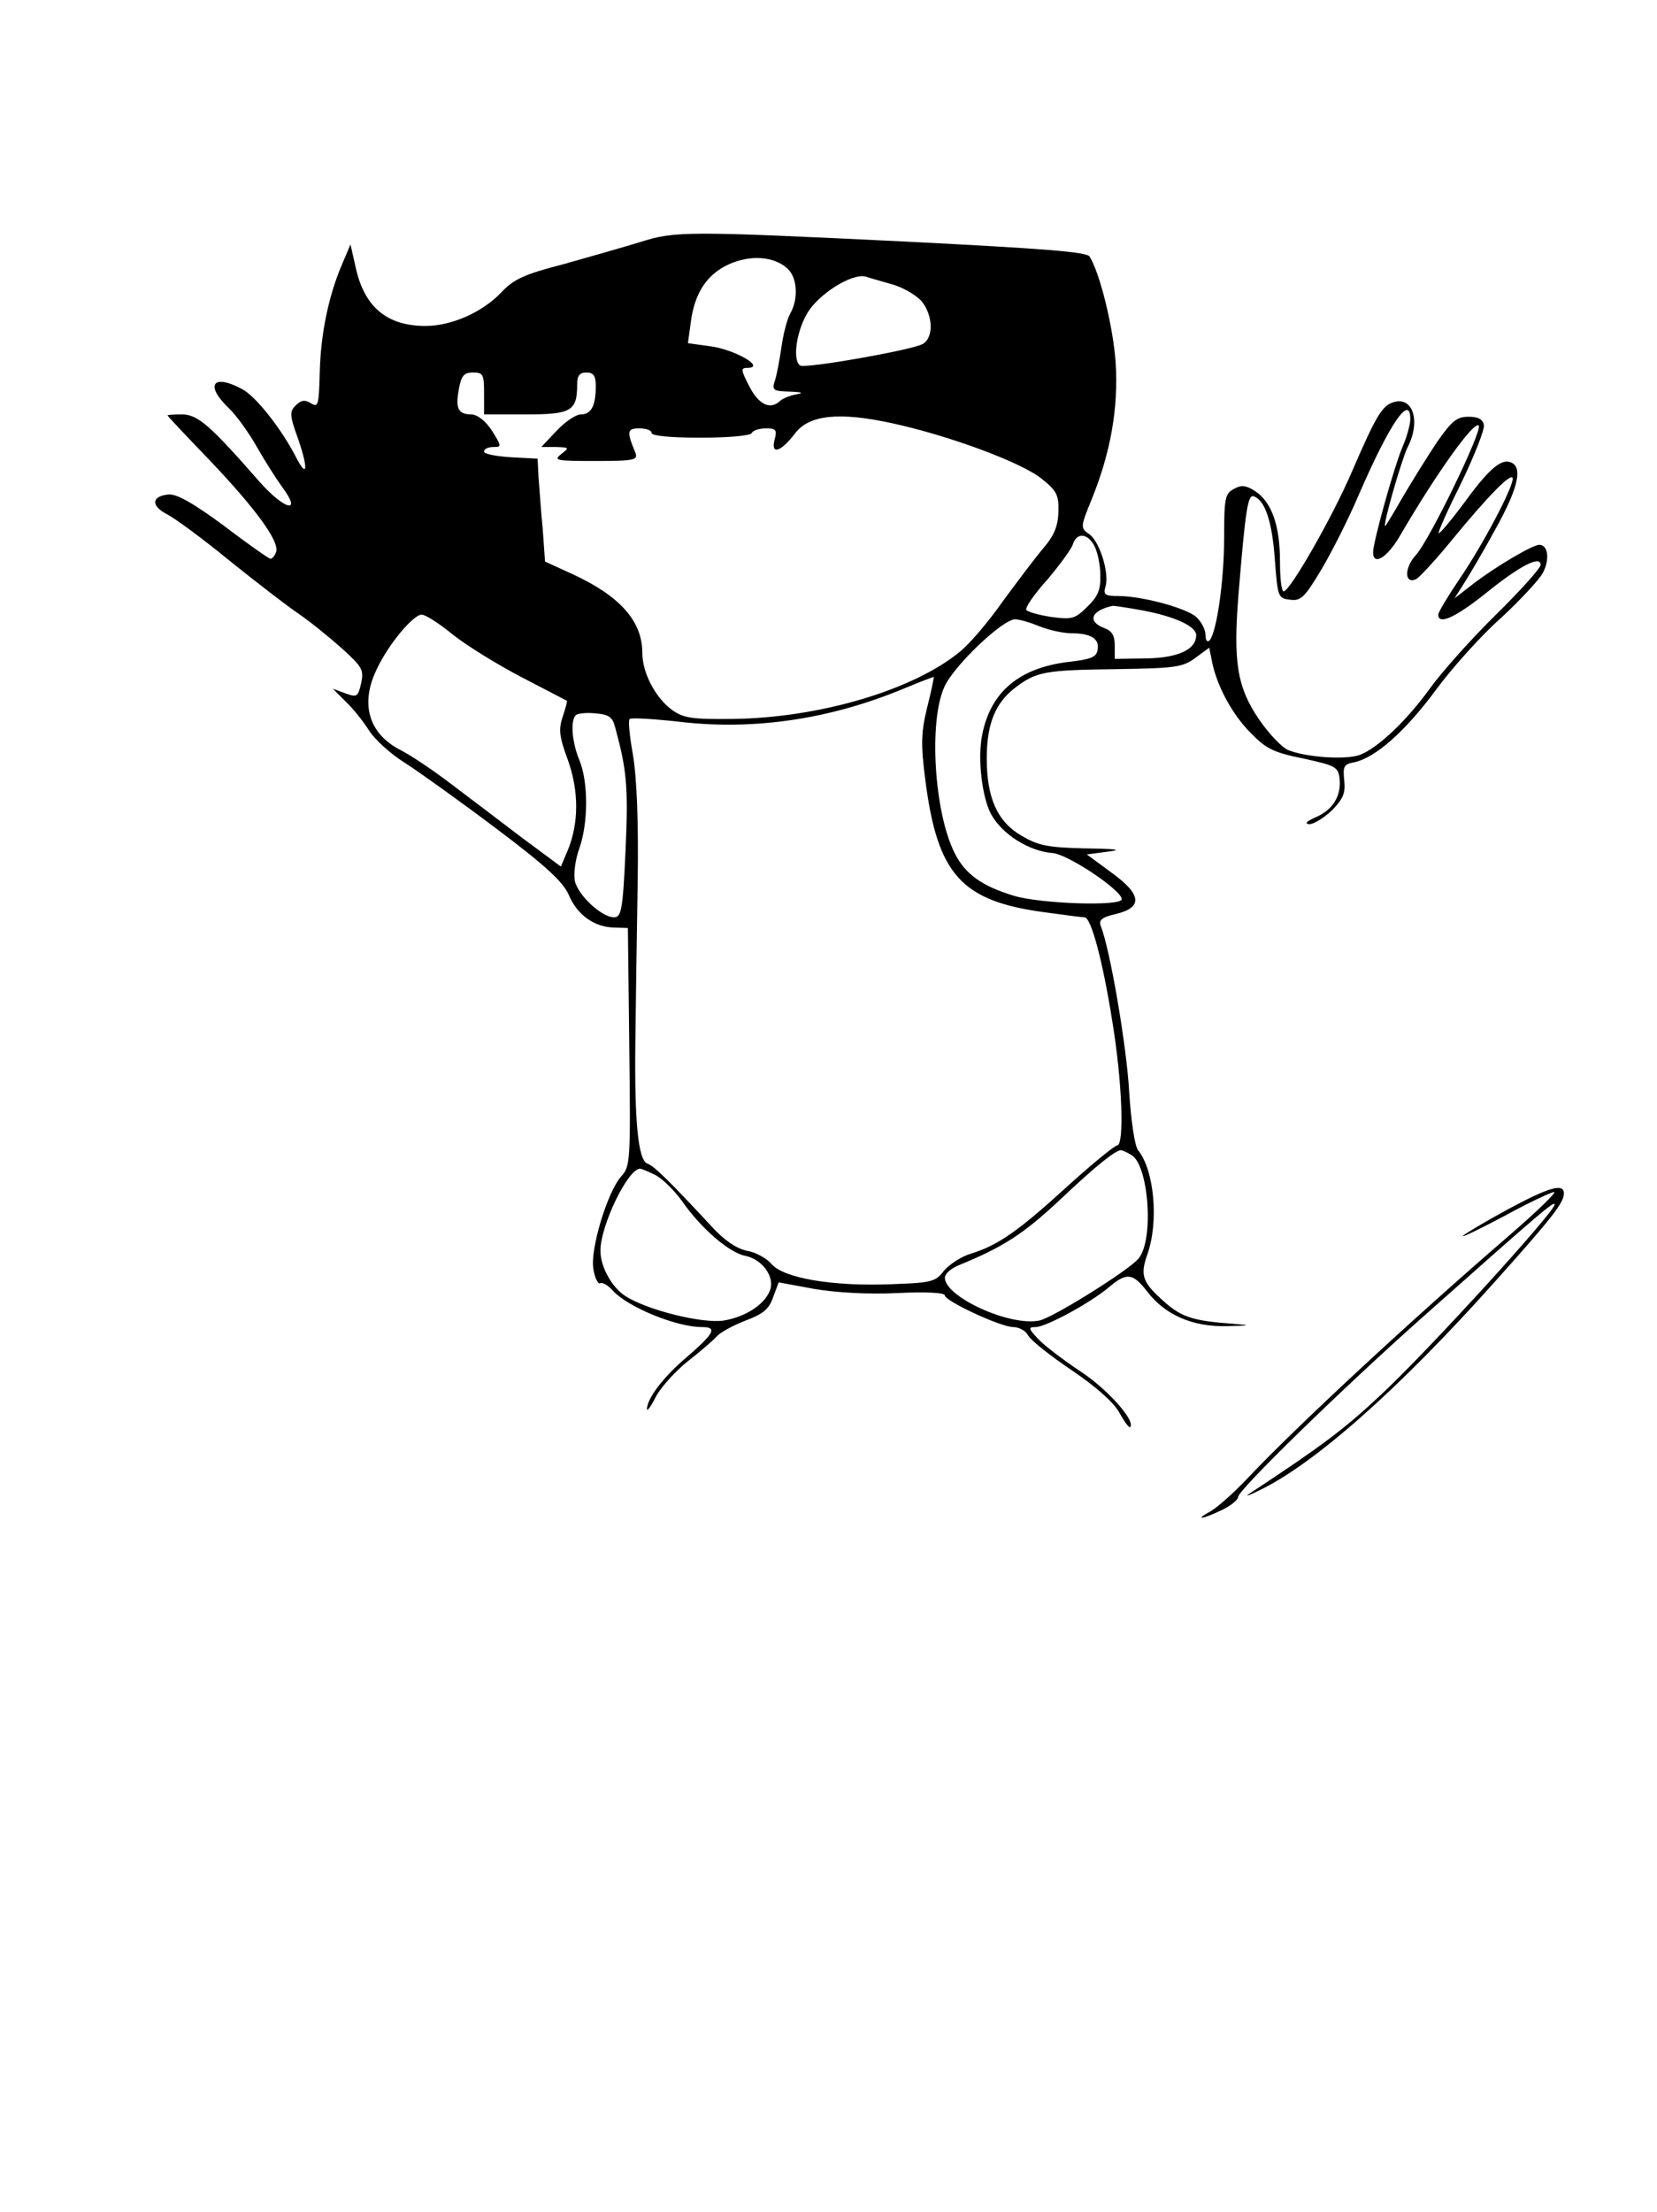 <?xml version="1.0" standalone="no"?>
<!DOCTYPE svg PUBLIC "-//W3C//DTD SVG 20010904//EN"
 "http://www.w3.org/TR/2001/REC-SVG-20010904/DTD/svg10.dtd">
<svg version="1.0" xmlns="http://www.w3.org/2000/svg"
 width="356pt" height="475pt" viewBox="0 0 356 475"
 preserveAspectRatio="xMidYMid meet">
<g transform="translate(0,475) scale(0.1,-0.1)"
fill="#000000" stroke="none">
<path d="M1375 4230 c-33 -10 -106 -31 -163 -47 -86 -22 -109 -33 -135 -61
-41 -43 -107 -72 -163 -72 -82 0 -130 40 -149 122 l-12 53 -17 -40 c-30 -69
-47 -152 -49 -234 -2 -71 -3 -77 -19 -67 -13 8 -21 7 -33 -5 -13 -13 -13 -21
6 -73 22 -65 19 -85 -6 -36 -31 60 -87 131 -116 145 -62 33 -79 8 -28 -41 17
-16 44 -54 61 -84 17 -30 42 -69 55 -87 43 -58 4 -48 -50 13 -105 120 -132
144 -166 144 -17 0 -31 -1 -31 -2 0 -2 41 -45 90 -96 99 -104 152 -176 143
-198 -3 -8 -8 -14 -12 -14 -3 0 -49 32 -100 71 -68 50 -102 69 -120 67 -36 -4
-37 -25 -1 -43 17 -9 77 -53 133 -99 56 -45 122 -96 147 -113 25 -17 67 -51
94 -75 44 -40 48 -46 42 -75 -7 -30 -9 -31 -34 -22 l-27 10 28 -28 c16 -15 38
-43 50 -62 12 -19 47 -51 78 -70 31 -20 119 -83 196 -141 105 -79 143 -114
155 -142 18 -43 55 -69 97 -70 l30 -1 3 -256 c3 -245 2 -256 -17 -277 -30 -33
-68 -159 -60 -200 3 -19 10 -32 14 -30 5 3 17 -4 27 -15 32 -36 137 -79 192
-79 34 0 27 -13 -33 -65 -50 -42 -86 -90 -85 -112 1 -4 10 9 20 29 11 20 41
53 67 74 27 21 55 45 63 54 8 9 36 24 62 34 37 14 50 24 59 50 l12 32 76 -14
c47 -8 115 -12 179 -9 60 3 102 1 102 -5 0 -12 120 -68 147 -68 12 0 27 -8 32
-18 6 -11 48 -44 94 -75 53 -36 90 -69 102 -91 11 -20 21 -33 23 -31 13 13
-50 83 -107 120 -36 24 -77 55 -90 69 -22 23 -22 26 -6 26 22 0 118 52 158 86
38 32 51 30 82 -10 38 -50 98 -76 171 -74 51 1 53 2 14 5 -85 6 -110 14 -146
45 -50 44 -55 58 -39 104 25 70 15 181 -20 224 -7 9 -15 62 -19 125 -5 95 -41
307 -61 356 -5 13 2 19 32 26 59 14 56 42 -9 89 l-53 39 45 6 c33 4 20 6 -49
7 -81 2 -100 6 -136 27 -52 30 -75 81 -75 166 0 74 18 119 61 152 46 35 64 38
221 40 123 2 139 4 166 24 l30 22 6 -30 c10 -51 43 -113 83 -153 33 -34 49
-42 113 -55 69 -15 75 -18 78 -43 4 -37 -14 -67 -51 -83 -20 -9 -25 -14 -14
-15 10 0 32 14 49 30 24 25 29 37 26 64 -3 30 -1 35 22 39 45 10 108 65 174
154 36 49 99 119 141 156 41 38 82 82 90 97 15 29 11 60 -8 60 -14 0 -94 -47
-142 -84 l-40 -31 19 30 c11 17 42 69 68 117 47 84 59 130 38 143 -21 13 -47
-7 -100 -79 -30 -41 -57 -73 -59 -71 -2 2 20 51 49 109 28 58 50 114 48 123
-2 13 -13 18 -33 18 -25 0 -36 -9 -68 -55 -20 -30 -53 -83 -73 -117 -20 -35
-37 -63 -38 -63 -6 0 35 142 48 169 29 56 12 111 -31 97 -24 -8 -37 -30 -88
-148 -42 -98 -133 -257 -147 -258 -5 0 -8 29 -8 65 0 76 -18 127 -53 150 -20
13 -30 14 -46 5 -19 -10 -21 -20 -21 -104 0 -94 -16 -203 -31 -221 -5 -5 -9
-1 -9 11 0 12 -9 29 -20 39 -21 19 -116 45 -168 45 -28 0 -32 3 -27 20 9 28
-12 97 -35 113 -19 13 -19 15 6 76 40 99 57 194 51 291 -5 77 -34 194 -56 229
-6 10 -97 17 -392 32 -473 23 -499 23 -574 -1z m316 -56 c22 -19 25 -65 7 -97
-7 -12 -15 -44 -19 -72 -4 -27 -10 -60 -14 -72 -7 -21 -4 -23 31 -24 28 -1 32
-3 14 -6 -14 -3 -29 -9 -34 -14 -21 -20 -46 -8 -66 31 -19 37 -19 40 -3 40 38
1 -28 39 -79 46 l-50 7 6 44 c8 63 34 103 81 125 46 21 97 18 126 -8z m227
-35 c24 -7 52 -24 63 -37 24 -31 25 -78 1 -91 -24 -13 -251 -53 -263 -46 -16
11 -9 69 14 110 23 42 97 89 127 81 8 -3 34 -10 58 -17z m-878 -234 l0 -45 90
0 c97 0 110 7 110 64 0 19 5 26 20 26 15 0 20 -7 20 -29 0 -43 -10 -61 -32
-61 -11 0 -34 -16 -52 -35 l-33 -35 31 0 c29 -1 30 -1 12 -15 -18 -14 -11 -15
73 -15 85 0 92 2 86 18 -19 46 -18 52 9 52 14 0 26 -4 26 -10 0 -6 41 -10 104
-10 59 0 108 4 111 10 3 6 17 10 31 10 21 0 24 -3 18 -25 -8 -33 14 -25 44 14
30 40 94 47 209 22 124 -27 280 -85 322 -120 31 -25 36 -34 35 -70 -1 -31 -9
-51 -33 -79 -17 -20 -56 -72 -87 -114 -30 -43 -71 -91 -91 -107 -100 -83 -303
-143 -490 -145 -88 -1 -105 2 -130 20 -35 26 -63 79 -63 122 0 68 -48 122
-150 169 l-59 27 -5 70 c-4 39 -7 89 -9 111 l-2 40 -57 3 c-32 2 -58 7 -58 12
0 6 9 10 20 10 18 0 18 1 -3 35 -14 21 -30 34 -44 35 -29 0 -35 13 -27 55 5
28 11 35 30 35 22 0 24 -4 24 -45z m1990 -55 c0 -11 -7 -37 -16 -58 -18 -41
-64 -206 -64 -228 0 -30 30 -12 57 34 78 134 160 249 170 238 9 -9 -105 -245
-135 -278 -25 -27 -25 -63 0 -52 7 3 42 41 78 85 77 94 130 148 130 131 0 -21
-66 -145 -114 -215 -25 -37 -46 -72 -46 -77 0 -23 37 -6 101 45 74 60 119 83
119 62 0 -7 -43 -55 -96 -107 -53 -52 -116 -123 -140 -156 -51 -71 -113 -130
-152 -145 -28 -11 -114 -6 -154 10 -13 5 -41 34 -63 66 -47 69 -56 123 -44
270 15 183 20 214 33 209 24 -9 39 -53 45 -136 6 -81 7 -83 33 -86 23 -3 31 5
67 65 22 37 59 110 81 162 66 152 110 216 110 161z m-679 -272 c7 -13 13 -41
13 -63 1 -31 -5 -46 -28 -68 -26 -26 -33 -28 -77 -22 -27 4 -51 11 -54 15 -3
5 17 34 45 65 27 32 52 66 55 76 8 26 32 24 46 -3z m104 -139 c69 -13 115 -34
115 -53 0 -31 -39 -49 -108 -50 l-67 -1 0 29 c0 21 -6 31 -22 37 -38 14 -29
38 18 48 3 0 32 -4 64 -10z m-1482 -52 c29 -23 95 -64 147 -91 52 -27 96 -50
98 -51 1 -1 -3 -16 -9 -34 -9 -27 -8 -42 11 -93 24 -67 24 -137 -1 -196 l-14
-33 -85 63 c-47 36 -116 88 -153 116 -38 29 -86 61 -108 72 -67 35 -86 99 -49
174 25 53 78 116 96 116 8 0 38 -19 67 -43z m1260 18 c20 -8 51 -15 69 -15 42
0 61 -12 56 -36 -2 -15 -15 -20 -58 -25 -109 -12 -172 -64 -190 -158 -10 -51
0 -133 19 -169 24 -44 82 -80 132 -84 33 -2 149 -80 149 -99 0 -16 -173 -10
-231 7 -69 21 -105 46 -128 92 -44 87 -56 283 -22 357 20 45 125 145 152 145
9 0 33 -7 52 -15z m-241 -174 c-13 -54 -14 -79 -4 -156 26 -203 77 -260 255
-284 43 -6 82 -11 87 -11 14 0 39 -92 60 -225 21 -128 26 -265 10 -265 -5 0
-53 -39 -106 -87 -105 -96 -149 -127 -207 -145 -21 -6 -47 -23 -59 -37 -18
-24 -27 -26 -114 -29 -125 -5 -230 13 -256 43 -11 13 -35 26 -54 29 -22 5 -48
22 -76 53 -92 99 -124 130 -137 134 -20 7 -28 90 -26 259 1 80 3 235 5 345 2
132 -2 225 -10 273 -7 39 -11 75 -7 78 3 3 55 0 115 -7 156 -17 316 7 471 71
36 15 67 27 67 26 1 0 -5 -30 -14 -65z m-671 -41 c26 -94 29 -131 23 -266 -6
-129 -9 -144 -25 -144 -26 0 -77 47 -84 78 -3 15 1 47 10 71 19 55 19 141 0
188 -16 38 -20 85 -8 97 4 4 23 6 42 4 28 -2 37 -8 42 -28z m1109 -920 c38
-20 50 -183 16 -223 -22 -26 -184 -127 -213 -133 -64 -13 -203 51 -203 92 0 8
12 19 28 26 98 40 141 68 220 142 74 70 116 104 130 106 2 0 12 -4 22 -10z
m-1021 -44 c15 -8 40 -33 56 -55 40 -58 101 -111 136 -118 36 -7 63 -44 54
-72 -10 -31 -52 -59 -100 -67 -47 -7 -166 23 -212 53 -29 19 -53 63 -53 97 0
54 59 176 85 176 4 0 18 -6 34 -14z"/>
<path d="M3238 2152 c-48 -26 -91 -52 -95 -56 -4 -5 35 14 88 42 53 29 102 52
108 52 6 0 -36 -41 -95 -92 -217 -187 -461 -414 -562 -521 -29 -31 -65 -63
-80 -72 -37 -20 -21 -19 23 2 19 9 35 22 35 28 0 15 224 233 395 385 259 230
285 252 285 243 0 -16 -279 -322 -377 -412 -75 -70 -121 -105 -279 -209 -10
-7 -1 -4 21 7 119 57 302 219 509 451 120 134 146 167 146 187 0 23 -33 13
-122 -35z"/>
</g>
</svg>
